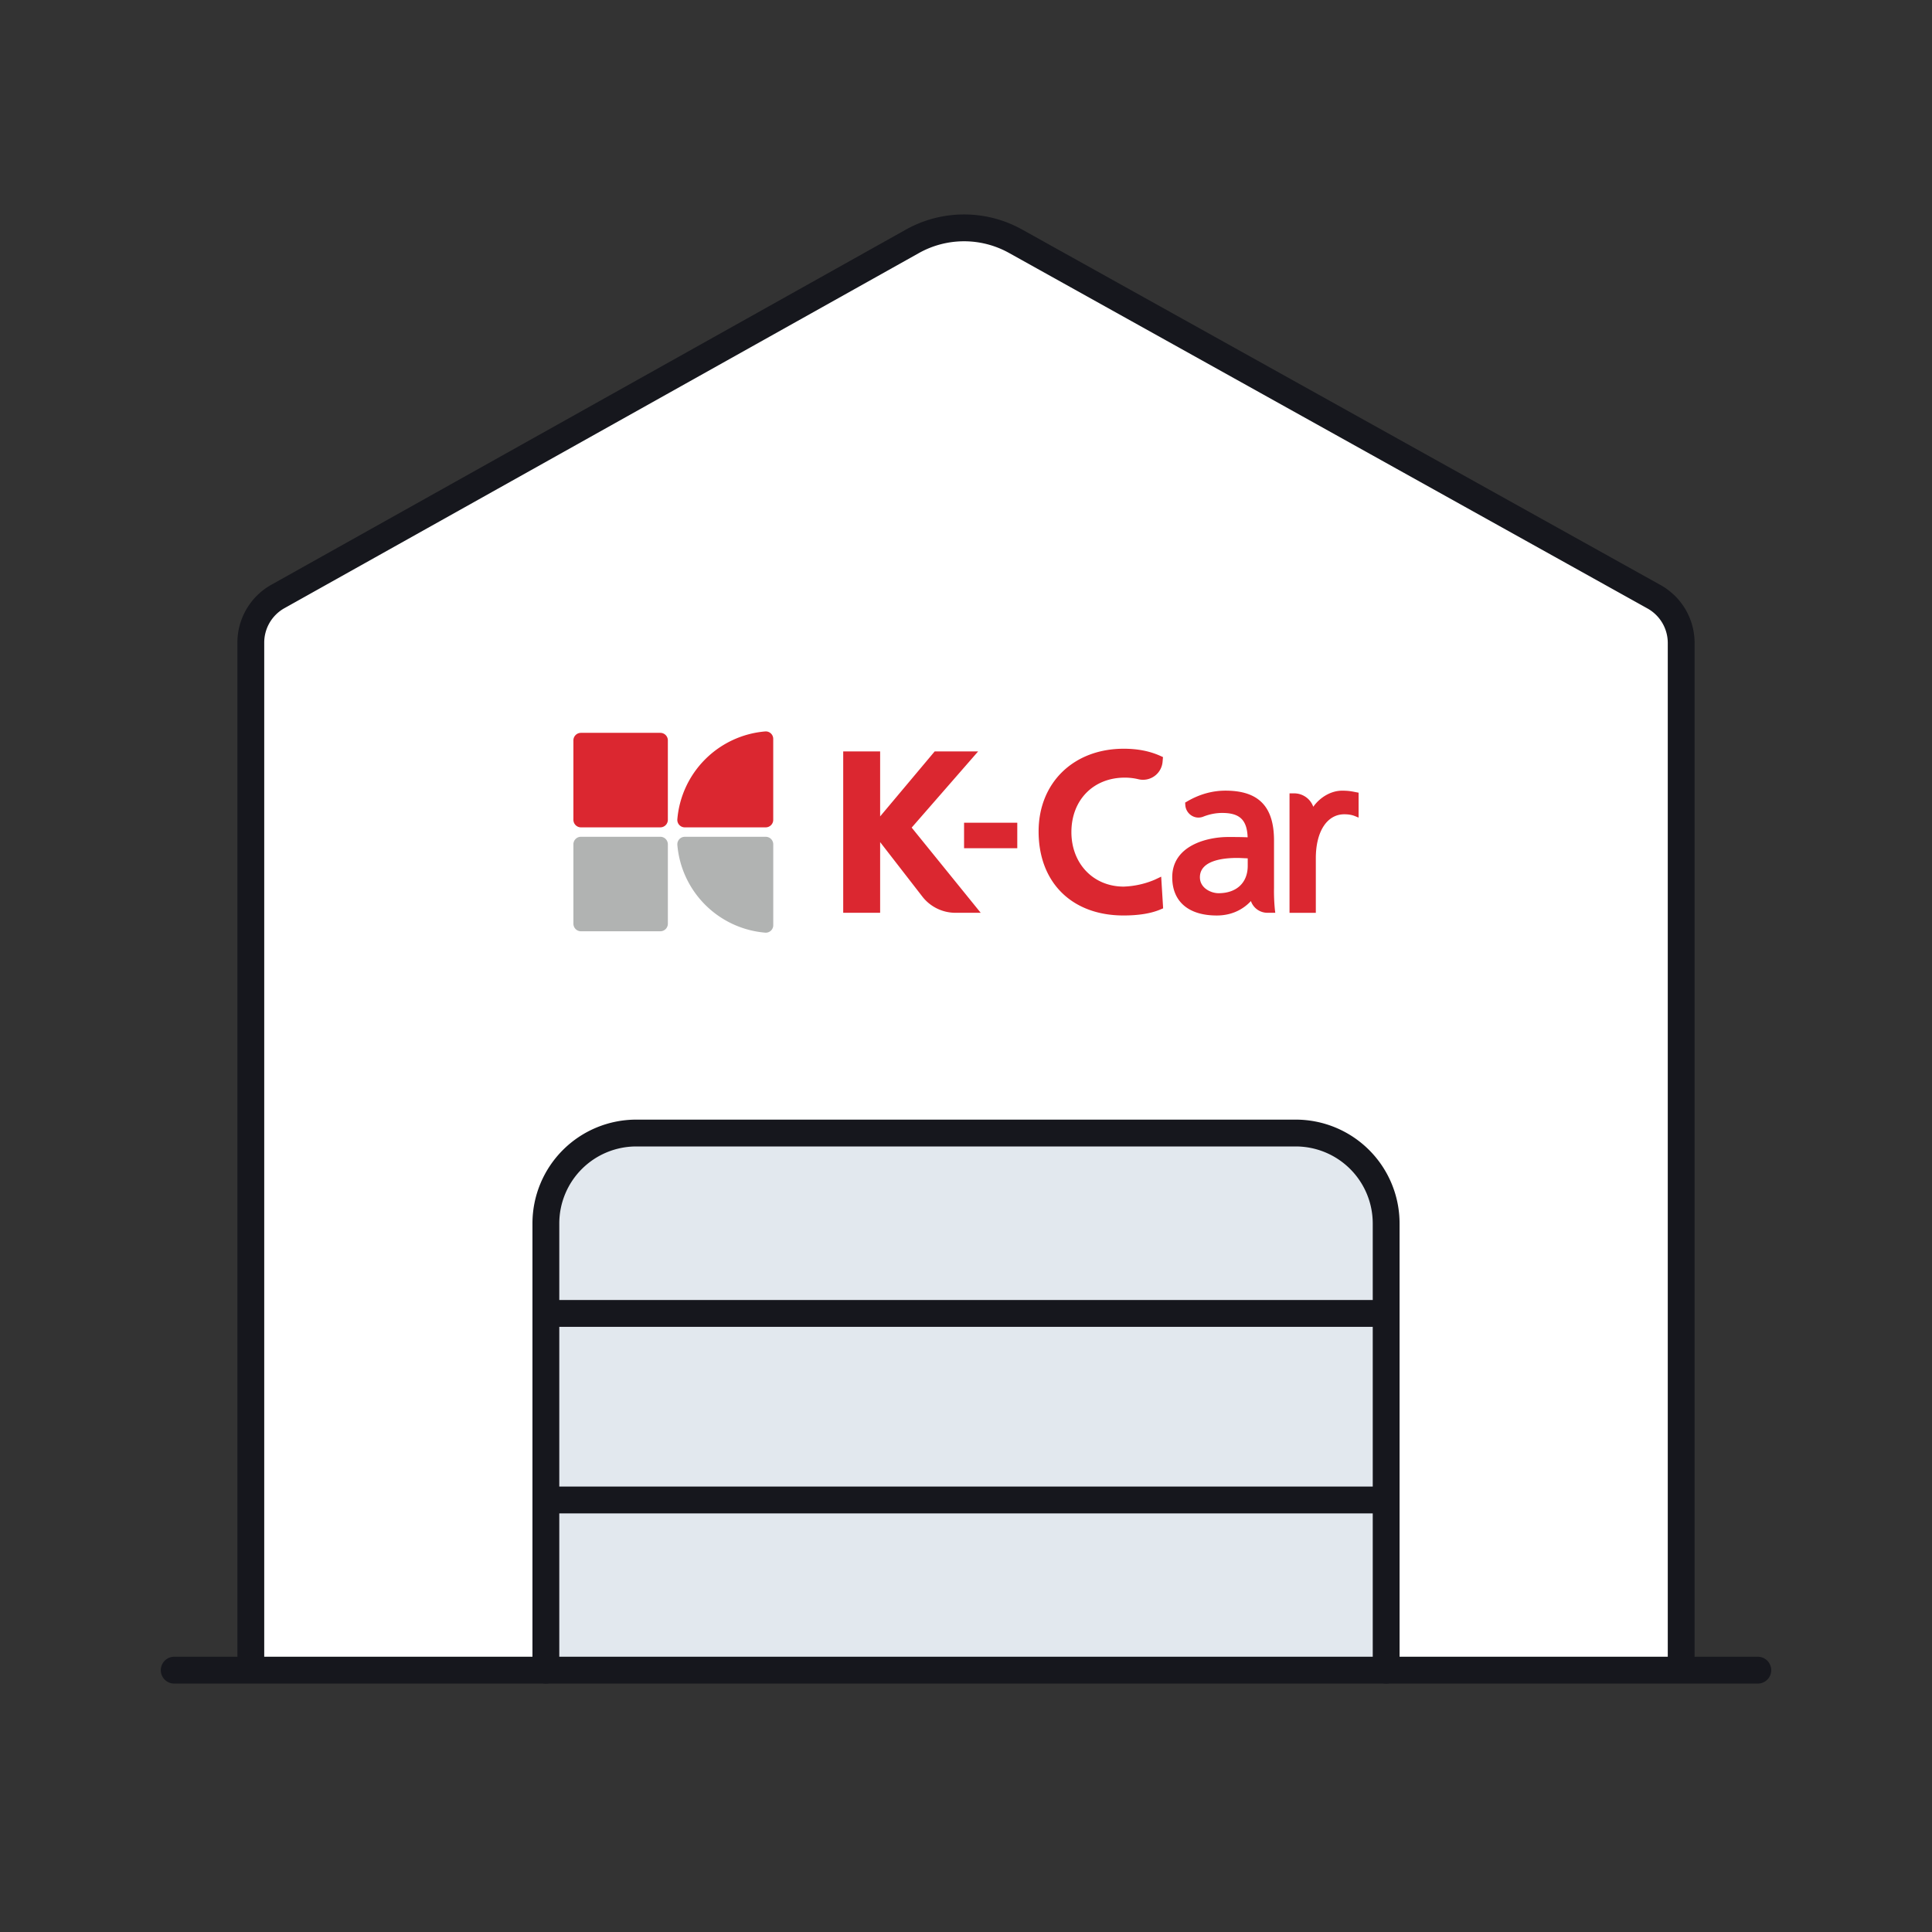 <svg width="72" height="72" viewBox="0 0 72 72" xmlns="http://www.w3.org/2000/svg">
    <rect x="0" y="0" width="72" height="72" fill="#333333" stroke="none"/>
    <g fill="none" fill-rule="evenodd">
        <path d="M0 72h72V0H0z"/>
        <path d="M9.347 62.242V23.949c0-.714.386-1.372 1.01-1.721L34.002 8.994a3.945 3.945 0 0 1 3.845-.004L61.64 22.239a1.971 1.971 0 0 1 1.013 1.722v38.281" fill="#FFF"/>
        <path d="M20.343 62.242V45.595a3.37 3.37 0 0 1 3.37-3.37h24.573a3.371 3.371 0 0 1 3.372 3.37v16.647" fill="#E2E8EE"/>
        <g stroke="#16171D" stroke-linecap="round" stroke-linejoin="round">
            <path d="M20.343 62.242V45.595a3.37 3.37 0 0 1 3.37-3.37h24.573a3.371 3.371 0 0 1 3.372 3.37v16.647M20.41 48.947h31.18M20.41 55.9h31.18"/>
            <path d="M9.347 62.242V23.949c0-.714.386-1.372 1.01-1.721L34.002 8.994a3.945 3.945 0 0 1 3.845-.004L61.64 22.239a1.971 1.971 0 0 1 1.013 1.722v38.281M6.492 62.242h59.016"/>
        </g>
        <path d="m33.975 30.843 2.477-2.84h-1.619L32.8 30.425v-2.422h-1.376v6.014H32.8v-2.634l1.572 2.028c.296.383.753.606 1.236.606h.94l-2.572-3.174zM46.499 31.988v.28c0 .628-.416 1.019-1.087 1.019-.28 0-.695-.19-.695-.594 0-.626.864-.72 1.38-.72.081 0 .163.004.244.008l.158.007m.98 1.097v-1.76c0-1.269-.574-1.86-1.809-1.86-.501 0-.99.14-1.451.415l-.052.03.006.093c.01.159.096.303.23.389a.48.48 0 0 0 .44.042c.227-.09.47-.138.703-.138.652 0 .926.257.95.908-.258-.011-.463-.011-.733-.011-.771 0-2.077.315-2.077 1.5 0 .905.605 1.425 1.659 1.425.653 0 1.06-.308 1.273-.538a.65.65 0 0 0 .613.437h.295l-.014-.11a7.065 7.065 0 0 1-.033-.822M50.535 29.523c-.159-.032-.284-.057-.52-.057-.403 0-.817.238-1.073.6a.757.757 0 0 0-.712-.5h-.173v4.452h.98v-2.034c0-.995.416-1.638 1.062-1.638.154 0 .287.023.396.068l.136.056v-.929l-.096-.018zM43.274 32.67l-.081.039-.17.08a3.247 3.247 0 0 1-1.145.252c-1.13 0-1.95-.854-1.95-2.031 0-1.195.818-2.03 1.99-2.03.173 0 .344.02.508.06a.732.732 0 0 0 .9-.65l.015-.176-.118-.053c-.395-.174-.836-.258-1.345-.258-1.868 0-3.172 1.268-3.172 3.083 0 1.903 1.242 3.131 3.164 3.131.556 0 1.012-.073 1.357-.216l.12-.05-.073-1.182z" fill="#DB2730"/>
        <path fill="#DB2730" d="M35.928 31.611h1.983v-.95h-1.983zM28.523 27.258a3.588 3.588 0 0 0-3.281 3.281.278.278 0 0 0 .281.294h3.013a.28.28 0 0 0 .28-.28v-3.015a.278.278 0 0 0-.293-.28"/>
        <path d="M25.242 31.478a3.588 3.588 0 0 0 3.282 3.28.278.278 0 0 0 .293-.28v-3.013a.28.28 0 0 0-.28-.28h-3.014a.278.278 0 0 0-.28.293" fill="#B1B3B2"/>
        <path d="M24.609 27.311H21.65a.281.281 0 0 0-.281.282v2.957c0 .157.126.283.281.283h2.958a.281.281 0 0 0 .281-.283v-2.957a.281.281 0 0 0-.281-.282" fill="#DB2730"/>
        <path d="M24.609 31.184H21.65a.281.281 0 0 0-.281.282v2.957c0 .157.126.283.281.283h2.958a.281.281 0 0 0 .281-.283v-2.957a.281.281 0 0 0-.281-.282" fill="#B1B3B2"/>
    </g>
</svg>
